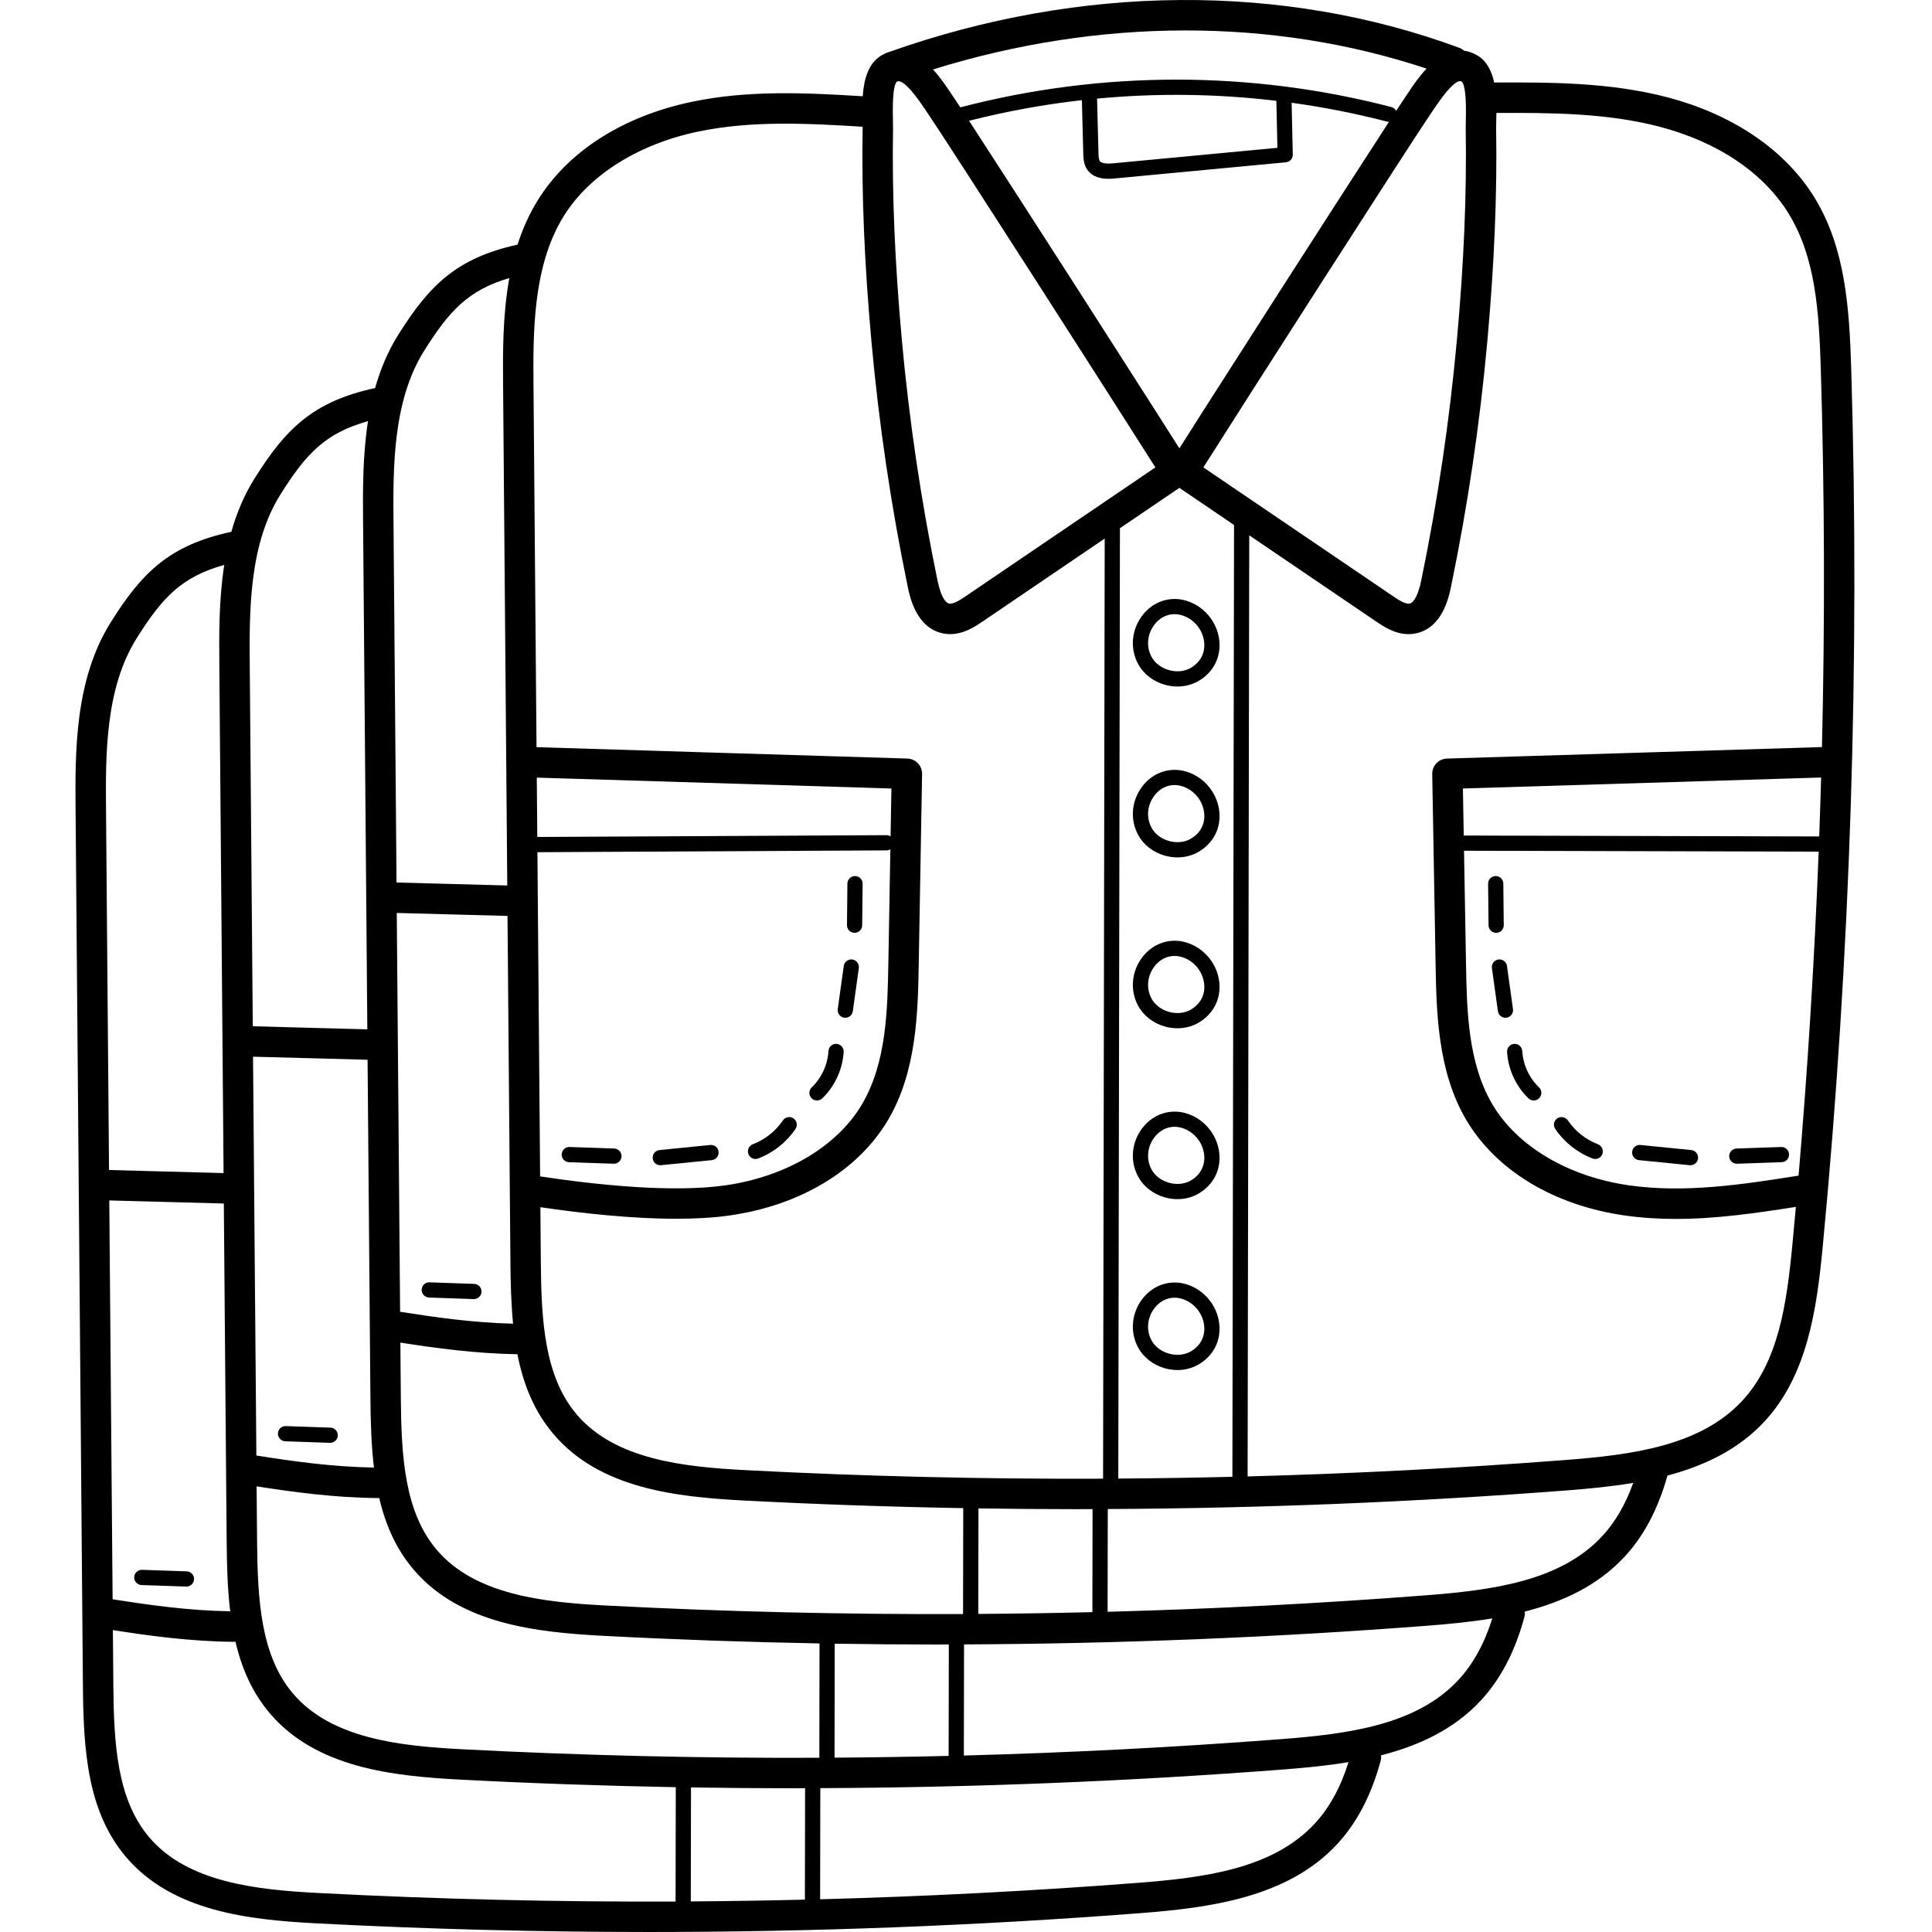 <svg viewBox="-20 0 512 512.001" xmlns="http://www.w3.org/2000/svg"><path d="m470.594 97.762c-.492-16.25-1.59-31.926-9.543-45.09-7.73-12.797-21.73-22.367-39.418-26.949-15.086-3.91-30.617-3.922-45.668-3.855-.633-2.973-1.895-5.633-4.383-7.133-1.227-.738-2.422-1.145-3.574-1.297-.363-.316-.781-.586-1.262-.762-46.691-17.246-100.277-16.883-150.895 1.02-.766.223-1.547.562-2.34 1.043-3.48 2.094-4.574 6.449-4.879 10.77-14.863-.914-30.176-1.688-45.258 1.465-18.18 3.805-32.645 12.996-40.73 25.883-2.379 3.797-4.16 7.824-5.488 11.973-16.254 3.578-23.457 10.895-31.617 23.898-2.785 4.445-4.75 9.211-6.133 14.113-16.5 3.551-23.742 10.883-31.961 23.98-2.789 4.445-4.75 9.211-6.133 14.113-16.5 3.547-23.742 10.879-31.961 23.98-9.605 15.316-9.449 34.457-9.32 49.836l1.941 231.887c.141 17.051 1.125 33.363 11.438 45.496 12.266 14.426 32.492 16.637 50.488 17.578 29.254 1.527 58.656 2.289 88.09 2.289 43.469 0 86.992-1.664 130.125-4.988 18.359-1.414 39.039-4.105 52.145-18.184 5.301-5.695 9.102-12.938 11.621-22.152.137-.5.164-1.004.109-1.492 9.961-2.551 19.273-6.832 26.363-14.449 5.301-5.695 9.102-12.938 11.617-22.152.137-.5.164-1.004.113-1.492 9.961-2.551 19.27-6.832 26.363-14.449 5.191-5.578 8.938-12.66 11.453-21.602 9.691-2.574 18.73-6.828 25.652-14.27 11.383-12.23 13.898-29.633 15.496-46.41 7.344-77.016 9.883-155.273 7.547-232.598zm-8.484 123.906-94.203-.242-.219-12.465 94.93-2.914c-.148 5.207-.316 10.414-.508 15.621zm-5.469 89.887c-14.805 2.344-30.086 4.691-44.93 2.574-16.109-2.297-29.652-10.332-36.227-21.488-6.52-11.062-6.766-25.094-6.98-37.477l-.523-29.707 93.984.242c-1.113 28.691-2.891 57.344-5.324 85.855zm-88.211-277.426c.285 17.117-.469 35.348-2.316 55.723-1.938 21.426-5.125 42.949-9.469 63.969v.004c-1.074 5.203-2.52 6.023-3.09 6.137-1.164.223-3.254-1.195-4.379-1.961l-50.27-34.137c9.902-15.676 54.75-85.688 60.402-93.957.207-.301.434-.641.676-1 4.625-6.922 6.598-7.773 7.379-7.301.875.824 1.246 4.227 1.098 10.105-.023.941-.043 1.766-.031 2.418zm-92.07 357.707.434-251.852 15.754-10.699 14.488 9.84-.438 252.242c-10.078.246-20.156.402-30.238.469zm-37.105 35.871.047-27.969c8.656.133 17.316.207 25.98.207 1.422 0 2.84-.016 4.258-.02l-.047 27.309c-10.078.246-20.156.406-30.238.473zm-38.094 38.09.051-30.203c8.98.141 17.969.219 26.961.219 1.09 0 2.184-.012 3.277-.016l-.051 29.531c-10.078.246-20.156.402-30.238.469zm-192.199-147.668c5 .145 9.797.266 14.586.387 5.16.133 10.34.27 15.77.426l.75 89.602c.055 6.316.223 12.527.938 18.465-11.129-.184-21.324-1.641-31.16-3.188zm131.543 107.344c-16.316-.852-34.578-2.766-44.766-14.75-8.562-10.074-9.387-24.828-9.516-40.34l-.121-14.578c9.445 1.469 19.883 2.898 31.016 3.078 1.539 7.836 4.363 15.051 9.586 21.191 12.262 14.43 32.488 16.641 50.488 17.578 19.305 1.012 38.676 1.68 58.078 2.02l-.051 28.066c-31.641.129-63.27-.625-94.715-2.266zm-18.086-199.633 92.504-.48c.379 0 .727-.113 1.031-.297l-.531 30.102c-.219 12.383-.465 26.418-6.984 37.477-6.574 11.156-20.117 19.191-36.227 21.488-13.934 1.984-33.828-.078-49.074-2.371zm93.594-4.184c-.316-.203-.695-.328-1.098-.328-.004 0-.008 0-.012 0l-92.516.477-.133-15.727 93.98 2.883zm-100.746 112.926c.047 5.52.188 10.961.699 16.207-10.641-.266-20.453-1.664-29.934-3.156l-.883-105.691c5 .145 9.797.27 14.586.391 4.844.125 9.699.25 14.762.395zm-37.105 35.867c.055 6.316.223 12.527.938 18.465-11.129-.184-21.324-1.641-31.16-3.188l-.883-105.691c5 .145 9.797.266 14.586.387 5.16.133 10.34.266 15.77.426zm1.898 26.555h.035c.137 0 .27-.027.402-.039 1.625 6.98 4.379 13.422 9.102 18.98 12.262 14.43 32.492 16.637 50.488 17.578 18.98.992 38.023 1.656 57.094 2.004l-.051 30.301c-31.641.133-63.27-.621-94.715-2.262-16.316-.852-34.578-2.766-44.766-14.75-8.562-10.074-9.387-24.828-9.52-40.34l-.121-14.578c9.734 1.516 20.516 3 32.051 3.105zm110.027 76.902c1.09 0 2.18-.012 3.27-.016l-.051 29.531c-10.074.246-20.156.402-30.238.469l.055-30.207c8.98.145 17.969.223 26.965.223zm26.547-442.195c-.148-5.879.219-9.281 1.039-10.07.125-.074.273-.117.457-.117 1.027 0 3.043 1.488 6.98 7.383.242.363.469.699.672 1 5.652 8.27 50.5 78.281 60.406 93.957l-50.27 34.137c-1.125.766-3.223 2.18-4.379 1.961-.57-.113-2.016-.934-3.094-6.141-4.344-21.016-7.527-42.539-9.469-63.969-1.844-20.383-2.602-38.609-2.312-55.723.008-.652-.012-1.477-.031-2.418zm101.613-4.996.281 12.457-43.363 4.09c-.766.074-3.102.293-3.711-.594-.305-.438-.328-1.344-.344-2.074l-.375-14.465c15.805-1.496 31.742-1.301 47.512.586zm-51.535-.172.367 14.156c.031 1.195.074 2.836 1.059 4.262 1.402 2.031 3.77 2.418 5.594 2.418.719 0 1.355-.059 1.812-.102l45.234-4.27c1.051-.098 1.848-.992 1.824-2.051l-.309-13.727c8.547 1.18 17.035 2.855 25.418 5.031.121.031.242.047.359.059-6.629 10.188-18.648 28.859-28.809 44.688-7.484 11.664-14.797 23.086-20.234 31.613-2.688 4.215-4.914 7.719-6.48 10.203-1.566-2.484-3.793-5.988-6.484-10.203-5.434-8.527-12.746-19.949-20.23-31.613-10.266-15.996-22.43-34.887-29.016-45 9.848-2.508 19.84-4.328 29.895-5.465zm91.34-8.359c-2.047 2.172-3.68 4.609-4.77 6.242-.227.336-.434.648-.625.93-.504.738-1.426 2.129-2.66 4.02-.258-.484-.699-.863-1.27-1.012-37.402-9.715-76.863-9.676-114.238.086-.93-1.418-1.637-2.484-2.051-3.094-.191-.277-.398-.59-.625-.926-1.051-1.578-2.609-3.906-4.562-6.023 44.094-13.703 89.977-13.789 130.801-.223zm-193.027 16.684c14.195-2.969 29.105-2.176 43.578-1.281v.406c-.293 17.406.473 35.914 2.344 56.586 1.969 21.734 5.199 43.559 9.605 64.875.562 2.727 2.277 11.023 9.445 12.418.621.125 1.23.176 1.824.176 3.648 0 6.695-2.066 8.625-3.379l32.312-21.945-.43 249.145c-31.645.129-63.273-.625-94.719-2.266-16.316-.852-34.578-2.766-44.766-14.75-8.562-10.07-9.387-24.828-9.516-40.34l-.121-14.594c10.984 1.617 24.145 3.062 36.023 3.062 5.023 0 9.816-.258 14.117-.871 18.793-2.68 34.113-11.93 42.035-25.375 7.598-12.891 7.875-28.715 8.098-41.43l.883-50.18c.039-2.207-1.699-4.035-3.906-4.102l-98.273-3.016-.797-95.379c-.121-14.332-.27-32.164 8.09-45.488 6.812-10.855 19.77-18.973 35.547-22.273zm-72.652 58.145c6.656-10.609 11.691-16.129 22.602-19.324-1.805 9.949-1.723 20.105-1.648 29.008l1.105 131.965c-4.965-.145-9.734-.266-14.492-.391-4.871-.125-9.758-.25-14.855-.398l-.801-95.375c-.117-14.328-.27-32.16 8.09-45.484zm-38.094 38.094c6.781-10.812 11.895-16.336 23.246-19.5-1.449 9.285-1.375 18.668-1.305 26.957l1.125 134.219c-5.332-.156-10.422-.285-15.496-.414-4.875-.125-9.762-.254-14.859-.402l-.801-95.375c-.117-14.328-.27-32.16 8.09-45.484zm-38.094 38.094c6.785-10.812 11.895-16.336 23.246-19.5-1.449 9.285-1.371 18.668-1.301 26.957l1.121 134.219c-5.332-.156-10.422-.289-15.496-.418-4.875-.125-9.762-.25-14.859-.398l-.797-95.375c-.121-14.328-.27-32.164 8.086-45.484zm48.137 332.461c-16.316-.855-34.578-2.77-44.766-14.75-8.562-10.074-9.387-24.832-9.516-40.34l-.125-14.578c9.734 1.516 20.516 3 32.051 3.105h.039c.137 0 .266-.027.398-.039 1.625 6.98 4.379 13.422 9.102 18.98 12.266 14.426 32.492 16.637 50.488 17.578 18.98.992 38.023 1.652 57.098 2.004l-.055 30.301c-31.641.133-63.27-.621-94.715-2.262zm264.039-18.328c-11.129 11.957-29.254 14.281-46.863 15.641-27.93 2.152-56.023 3.598-84.156 4.352l.051-29.453c41.035-.176 82.102-1.816 122.82-4.953 5.598-.43 11.414-.984 17.168-1.941-2.133 6.762-5.09 12.137-9.02 16.355zm38.094-38.09c-11.129 11.953-29.254 14.277-46.863 15.637-27.934 2.152-56.023 3.598-84.16 4.352l.051-29.449c41.035-.18 82.102-1.82 122.82-4.957 5.602-.43 11.418-.984 17.172-1.941-2.133 6.762-5.094 12.137-9.02 16.359zm38.094-38.094c-11.129 11.953-29.254 14.281-46.863 15.637-27.934 2.152-56.027 3.598-84.16 4.352l.047-27.23c40.711-.199 81.445-1.84 121.836-4.949 5.68-.441 11.582-1 17.414-1.98-2.062 5.738-4.781 10.418-8.273 14.172zm37.105-35.871c-11.133 11.957-29.254 14.281-46.863 15.641-27.934 2.152-56.023 3.598-84.16 4.348l.43-249.406 33.586 22.809c1.93 1.312 4.977 3.383 8.625 3.383.594 0 1.203-.055 1.828-.176 7.168-1.398 8.879-9.695 9.445-12.422h-.004c4.406-21.316 7.641-43.145 9.605-64.875 1.871-20.664 2.637-39.176 2.344-56.586-.008-.559.012-1.27.031-2.078.016-.629.031-1.297.043-1.984 14.359-.062 29.145-.004 43.047 3.598 15.637 4.051 27.902 12.332 34.539 23.316 6.953 11.504 7.91 25.449 8.387 41.164 1.004 33.207 1.098 66.586.301 99.969l-99.371 3.047c-2.207.07-3.949 1.895-3.91 4.102l.887 50.184c.223 12.711.5 28.535 8.098 41.426 7.922 13.445 23.242 22.695 42.035 25.375 4.516.645 9.02.914 13.504.914 10.762 0 21.41-1.551 31.84-3.191-.293 3.254-.582 6.512-.895 9.762-1.527 16.039-3.703 31.297-13.371 41.684zm0 0"/><path d="m288.641 181.453c1.121.32 2.266.48 3.395.48 1.914 0 3.777-.461 5.387-1.355 4.082-2.277 6.211-6.355 5.695-10.91-.551-4.898-4.098-9.117-8.828-10.5-4.199-1.227-8.566.195-11.387 3.711-3.059 3.812-3.547 8.984-1.242 13.172 1.406 2.566 3.953 4.531 6.98 5.402zm-2.594-16.051c1.809-2.254 4.465-3.141 7.113-2.363 3.188.93 5.578 3.777 5.949 7.082.332 2.926-1 5.457-3.652 6.934-1.625.906-3.703 1.094-5.707.523-2-.578-3.664-1.84-4.559-3.469-1.512-2.754-1.18-6.172.855-8.707zm0 0"/><path d="m288.641 226.738c1.121.32 2.266.48 3.395.48 1.914 0 3.777-.461 5.387-1.355 4.082-2.277 6.211-6.355 5.695-10.906-.551-4.902-4.098-9.121-8.828-10.504-4.199-1.227-8.566.195-11.387 3.711-3.059 3.812-3.547 8.984-1.242 13.176 1.406 2.559 3.953 4.527 6.98 5.398zm-2.594-16.051c1.809-2.254 4.465-3.137 7.113-2.363 3.188.93 5.578 3.777 5.949 7.082.332 2.93-1 5.457-3.652 6.934-1.625.906-3.703 1.094-5.707.523-2-.578-3.664-1.84-4.559-3.469-1.512-2.754-1.18-6.172.855-8.707zm0 0"/><path d="m288.641 272.02c1.121.324 2.266.48 3.395.48 1.914 0 3.777-.457 5.383-1.352 4.082-2.277 6.211-6.355 5.699-10.91-.551-4.898-4.102-9.121-8.828-10.5-4.203-1.227-8.566.195-11.387 3.711-3.059 3.812-3.547 8.98-1.242 13.172 1.41 2.562 3.953 4.531 6.98 5.398zm-2.594-16.047c1.809-2.254 4.465-3.137 7.113-2.363 3.188.93 5.578 3.777 5.949 7.082.332 2.93-1 5.453-3.652 6.934-1.625.906-3.703 1.094-5.703.523-2.004-.578-3.664-1.84-4.562-3.469-1.512-2.754-1.18-6.172.855-8.707zm0 0"/><path d="m288.641 317.305c1.121.324 2.266.48 3.395.48 1.914 0 3.777-.457 5.383-1.352 4.082-2.277 6.211-6.355 5.699-10.91-.551-4.898-4.102-9.121-8.828-10.5-4.203-1.227-8.566.195-11.387 3.711-3.059 3.812-3.547 8.98-1.242 13.172 1.41 2.562 3.953 4.531 6.98 5.398zm-2.594-16.047c1.809-2.254 4.465-3.141 7.113-2.367 3.188.934 5.578 3.777 5.949 7.086.332 2.926-1 5.453-3.652 6.934-1.625.906-3.703 1.094-5.703.52-2.004-.574-3.664-1.836-4.562-3.465-1.512-2.754-1.18-6.172.855-8.707zm0 0"/><path d="m294.289 340.309c-4.203-1.227-8.566.195-11.387 3.711-3.059 3.812-3.547 8.984-1.242 13.172 1.41 2.562 3.953 4.531 6.98 5.398 1.121.324 2.266.48 3.395.48 1.914 0 3.777-.457 5.387-1.352 4.082-2.277 6.211-6.355 5.695-10.91-.555-4.898-4.102-9.121-8.828-10.5zm1.168 17.887c-1.625.906-3.703 1.094-5.703.52-2.004-.574-3.664-1.836-4.562-3.465-1.512-2.754-1.18-6.172.855-8.707 1.809-2.254 4.465-3.137 7.113-2.363 3.188.93 5.578 3.777 5.949 7.082.332 2.926-1 5.453-3.652 6.934zm0 0"/><path d="m206.453 247.207h.02c1.105 0 2.004-.887 2.016-1.992l.117-11.016c.012-1.113-.883-2.023-1.996-2.035-.008 0-.016 0-.023 0-1.102 0-2 .887-2.016 1.992l-.113 11.016c-.012 1.113.883 2.023 1.996 2.035zm0 0"/><path d="m203.73 269.699c.094.012.188.02.281.02.992 0 1.852-.73 1.996-1.738l1.59-11.43c.156-1.102-.617-2.121-1.719-2.273-1.105-.156-2.121.613-2.273 1.719l-1.594 11.426c-.152 1.105.617 2.125 1.719 2.277zm0 0"/><path d="m196.512 291.637c.504 0 1.008-.188 1.398-.562 3.332-3.207 5.398-7.691 5.668-12.305.066-1.109-.781-2.062-1.895-2.129-1.109-.066-2.062.781-2.129 1.895-.211 3.613-1.828 7.125-4.438 9.633-.805.773-.828 2.047-.055 2.852.395.41.922.617 1.449.617zm0 0"/><path d="m180.219 307.141c.238 0 .48-.043.715-.133 3.984-1.516 7.492-4.297 9.879-7.828.625-.922.383-2.176-.539-2.797-.922-.625-2.176-.383-2.801.539-1.926 2.852-4.758 5.094-7.969 6.316-1.043.398-1.566 1.562-1.168 2.602.305.805 1.07 1.301 1.883 1.301zm0 0"/><path d="m170.434 305.242c-.109-1.109-1.102-1.926-2.203-1.809l-13.453 1.344c-1.105.109-1.914 1.098-1.805 2.203.105 1.043.98 1.816 2.004 1.816.066 0 .133 0 .199-.008l13.453-1.34c1.105-.113 1.918-1.102 1.805-2.207zm0 0"/><path d="m142.77 304.371-11.832-.406c-1.086-.066-2.047.832-2.086 1.945-.039 1.109.832 2.047 1.945 2.086l11.832.406c.023.004.047.004.07.004 1.082 0 1.977-.859 2.016-1.949.039-1.113-.832-2.047-1.945-2.086zm0 0"/><path d="m376.496 247.207h.023c1.113-.012 2.004-.922 1.992-2.035l-.117-11.016c-.012-1.105-.91-1.992-2.012-1.992-.008 0-.016 0-.023 0-1.113.012-2.008.922-1.996 2.035l.117 11.016c.012 1.105.914 1.992 2.016 1.992zm0 0"/><path d="m377.09 254.277c-1.105.156-1.871 1.172-1.719 2.277l1.594 11.426c.141 1.012 1.004 1.738 1.992 1.738.094 0 .188-.004.281-.02 1.102-.152 1.871-1.172 1.719-2.273l-1.594-11.43c-.152-1.102-1.172-1.875-2.273-1.719zm0 0"/><path d="m379.391 278.77c.27 4.613 2.336 9.098 5.668 12.305.391.375.895.562 1.398.562.527 0 1.055-.207 1.453-.617.77-.801.746-2.078-.055-2.852-2.609-2.508-4.227-6.02-4.441-9.633-.062-1.109-1.012-1.965-2.129-1.895-1.113.066-1.961 1.02-1.895 2.129zm0 0"/><path d="m402.035 307.008c.234.09.477.133.715.133.812 0 1.578-.496 1.887-1.301.395-1.039-.129-2.203-1.168-2.598-3.215-1.227-6.047-3.469-7.973-6.32-.625-.918-1.875-1.16-2.801-.539-.922.621-1.164 1.875-.539 2.797 2.387 3.531 5.895 6.312 9.879 7.828zm0 0"/><path d="m414.34 307.449 13.453 1.34c.066.008.133.008.203.008 1.02 0 1.898-.773 2-1.816.109-1.105-.695-2.094-1.805-2.203l-13.453-1.344c-1.105-.113-2.094.699-2.207 1.809-.105 1.105.703 2.094 1.809 2.207zm0 0"/><path d="m440.27 308.402h.07l11.832-.41c1.113-.035 1.98-.973 1.945-2.082-.039-1.113-.977-2-2.086-1.945l-11.832.406c-1.113.039-1.98.973-1.945 2.086.039 1.09.934 1.945 2.016 1.945zm0 0"/><path d="m91.746 341.781c-.035 1.109.836 2.043 1.945 2.082l11.832.406c.023.004.047.004.07.004 1.082 0 1.977-.859 2.012-1.949.039-1.109-.832-2.043-1.941-2.082l-11.832-.41c-1.121-.07-2.047.832-2.086 1.949zm0 0"/><path d="m53.652 379.871c-.035 1.113.836 2.047 1.945 2.086l11.832.406c.023.004.047.004.07.004 1.082 0 1.977-.859 2.016-1.949.035-1.113-.836-2.043-1.945-2.082l-11.832-.41c-1.117-.051-2.047.832-2.086 1.945zm0 0"/><path d="m29.477 416.426-11.832-.406c-1.109-.02-2.043.832-2.082 1.945-.039 1.113.832 2.047 1.945 2.086l11.832.406h.07c1.078 0 1.973-.855 2.012-1.945.039-1.113-.832-2.047-1.945-2.086zm0 0"/></svg>
